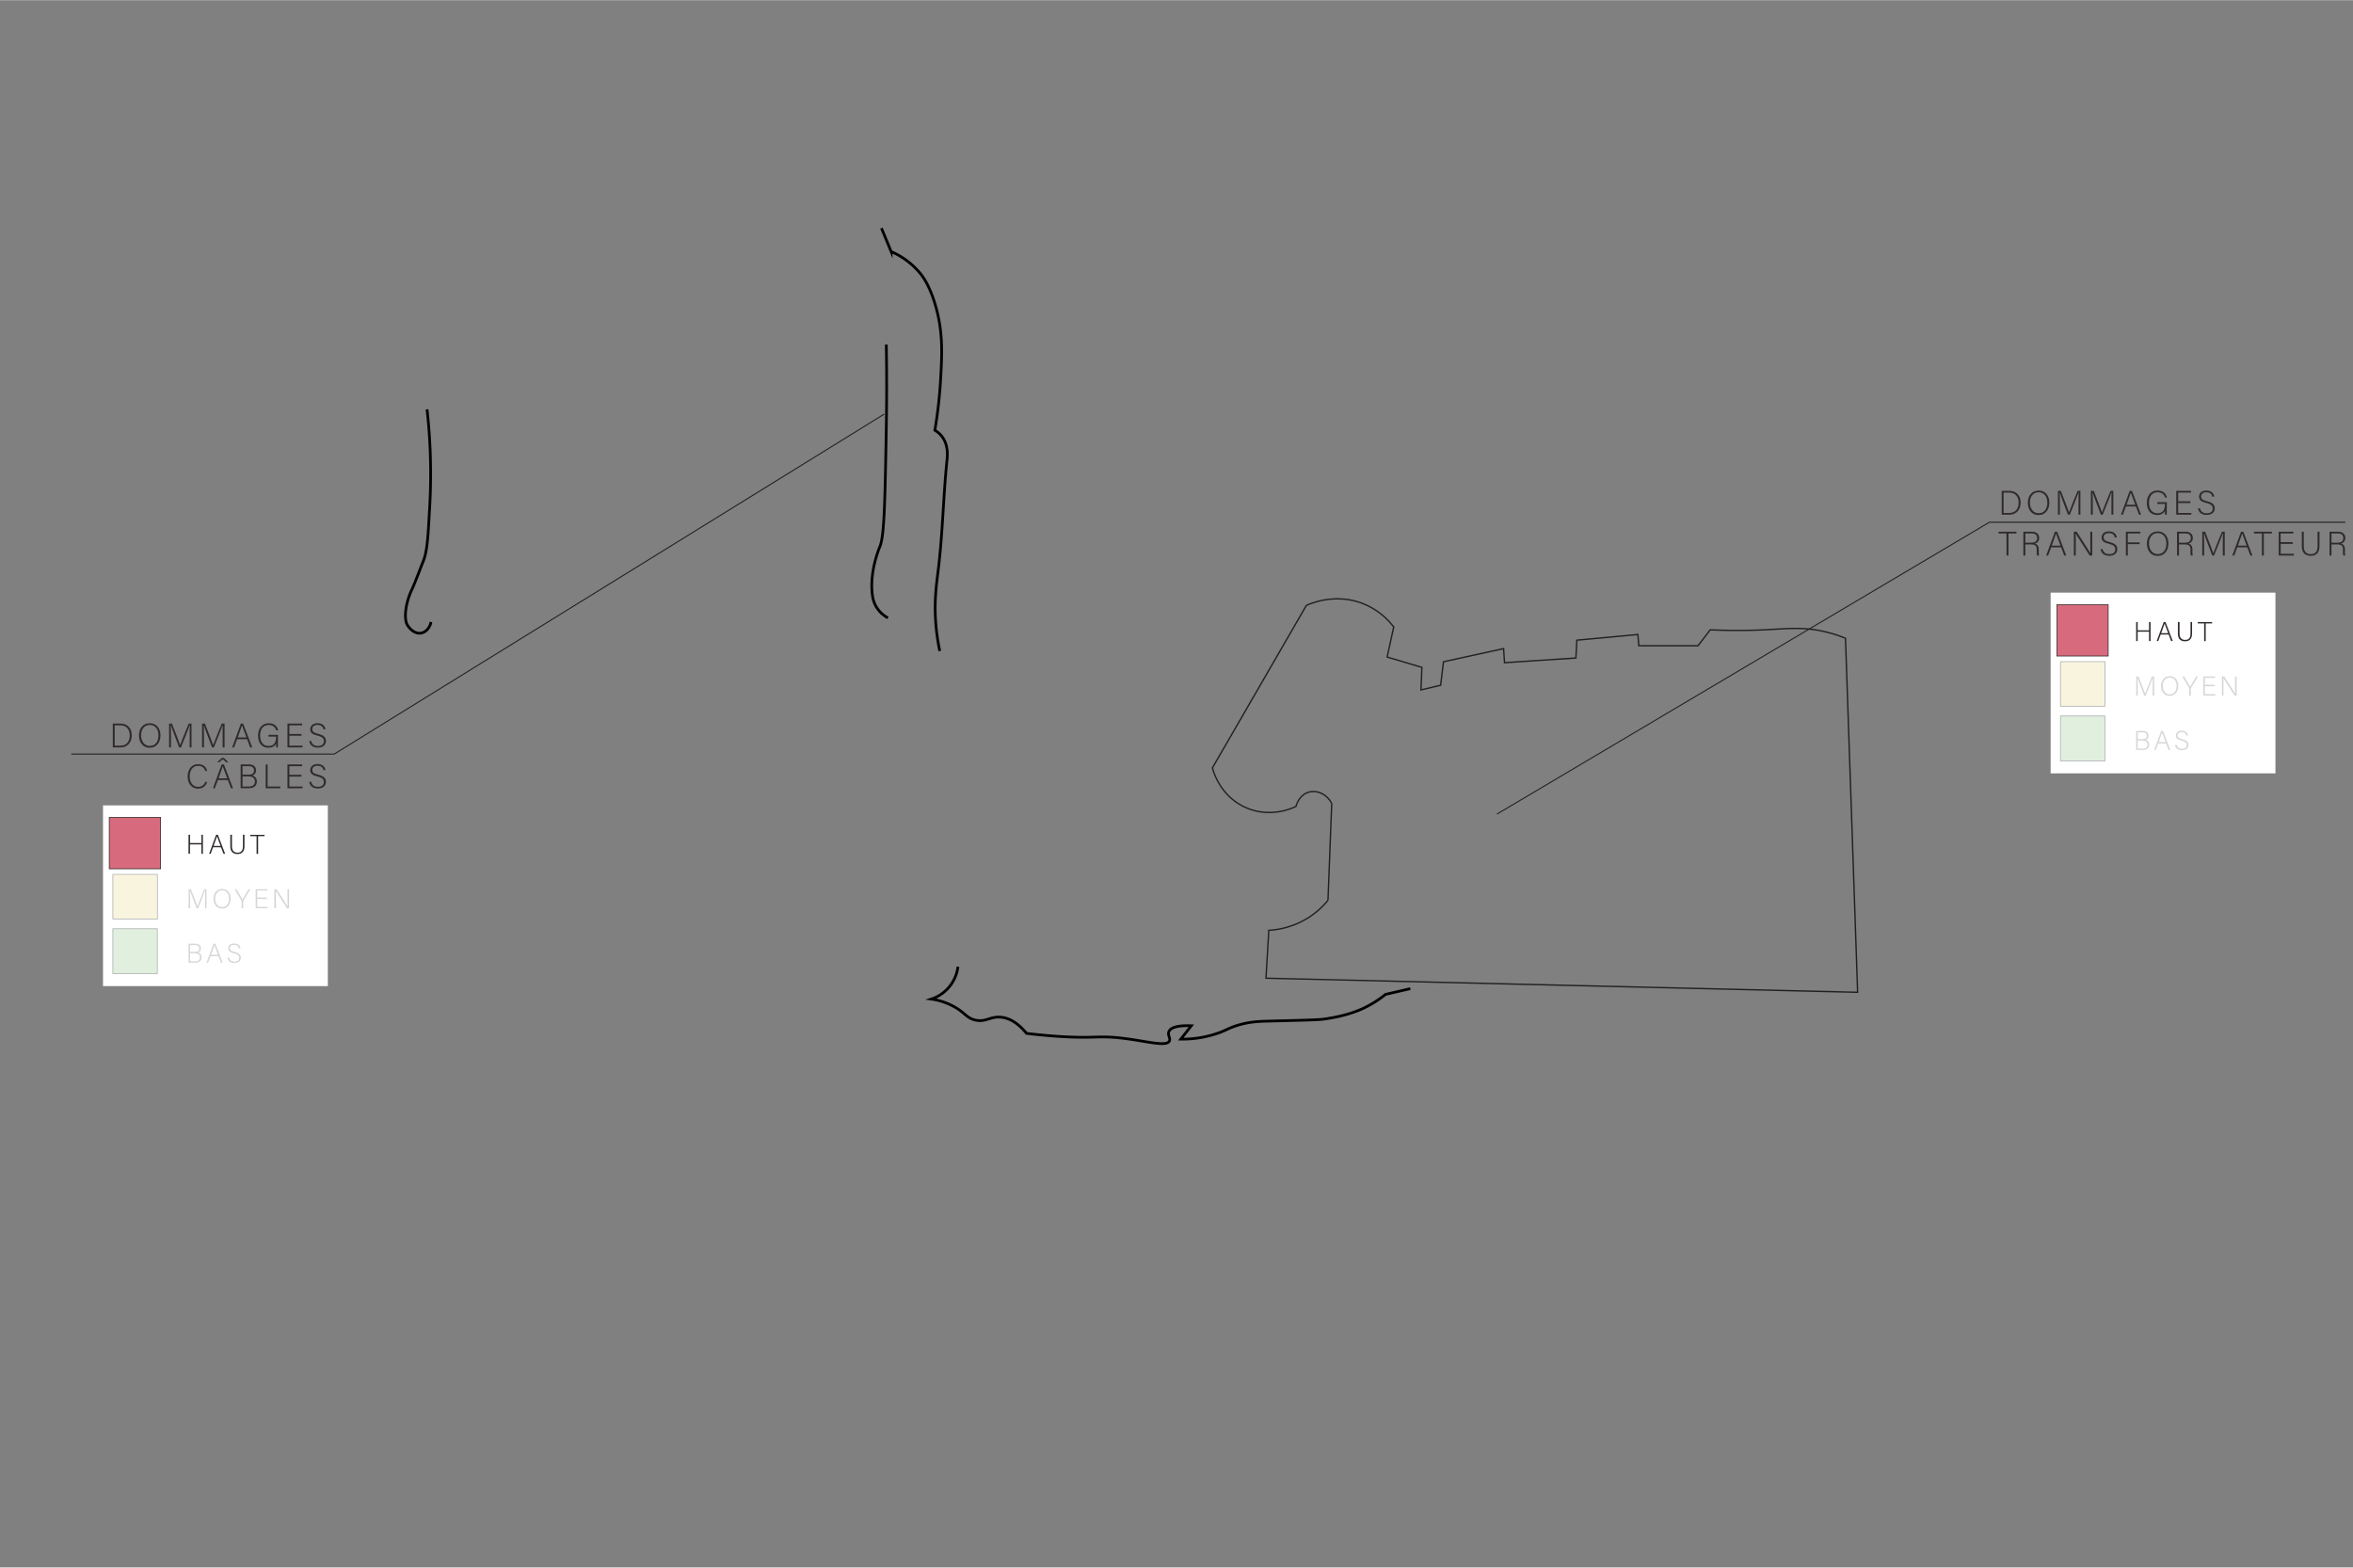 <svg xmlns="http://www.w3.org/2000/svg" width="24in" height="15.99in" viewBox="0 0 1728 1151">
  <rect x="0" y="0" width="1728" height="1151" fill="#808080" stroke="none"/>
  <defs>
    <style>
      .cls-1, .cls-7 {
        fill: #fff;
      }

      .cls-1 {
        opacity: 0.7;
      }

      .cls-11, .cls-12, .cls-2 {
        fill: none;
      }

      .cls-11, .cls-2, .cls-4, .cls-5, .cls-6 {
        stroke: #231f20;
      }

      .cls-10, .cls-11, .cls-12, .cls-2, .cls-4, .cls-5, .cls-6, .cls-8 {
        stroke-miterlimit: 10;
      }

      .cls-2 {
        stroke-width: 0.75px;
      }

      .cls-3 {
        fill: #302a2b;
      }

      .cls-4 {
        fill: #d76b7d;
      }

      .cls-10, .cls-4, .cls-5, .cls-6, .cls-8 {
        stroke-width: 0.5px;
      }

      .cls-5 {
        fill: #f8e69a;
      }

      .cls-6 {
        fill: #74bc69;
      }

      .cls-8 {
        fill: #f9f4de;
      }

      .cls-10, .cls-8 {
        stroke: #a7a9ac;
      }

      .cls-9 {
        fill: #d6d6d6;
      }

      .cls-10 {
        fill: #e1efdf;
      }

      .cls-12 {
        stroke: #000;
        stroke-width: 2px;
      }

    </style>
  </defs>
  <g id="Transfo">
    <polyline id="c-1" class="cls-2" points="649.28 304.01 245.44 553.64 52.34 553.64"/>
    <g id="t-1.1">
      <path class="cls-3" d="M82.84,531.26h5.82c4.8,0,8.12,3.35,8.12,8.59s-3.24,8.9-8.15,8.9H82.84Zm1.4,16.2h4.19c4.6,0,6.85-3.23,6.85-7.53,0-3.83-2-7.38-6.85-7.38H84.24Z"/>
      <path class="cls-3" d="M117.86,539.88c0,4.78-2.56,9.12-8,9.12-4.94,0-7.81-4-7.81-9s2.78-9,8-9C114.88,531,117.86,534.78,117.86,539.88Zm-14.27,0c0,4,2.21,7.78,6.38,7.78,4.5,0,6.39-3.68,6.39-7.8s-2.14-7.61-6.34-7.61C105.55,532.3,103.59,536,103.59,539.93Z"/>
      <path class="cls-3" d="M139.32,540.74c0-3.42,0-6.69.1-8.45h-.08c-.7,2.38-4.21,10.94-6.42,16.46h-1.37c-1.66-4.28-5.3-13.81-6.09-16.48h-.06c.13,2,.18,6.06.18,9.06v7.42h-1.39V531.26h2.1c2.37,6,5.36,13.77,6,15.75h0c.4-1.29,3.87-10,6.29-15.75h2.07v17.49h-1.39Z"/>
      <path class="cls-3" d="M163.49,540.74c0-3.42,0-6.69.1-8.45h-.07c-.71,2.38-4.22,10.94-6.43,16.46h-1.36c-1.67-4.28-5.3-13.81-6.1-16.48h0c.12,2,.17,6.06.17,9.06v7.42h-1.39V531.26h2.1c2.38,6,5.37,13.77,6,15.75h.05c.4-1.29,3.86-10,6.29-15.75h2.07v17.49h-1.4Z"/>
      <path class="cls-3" d="M174.12,542.75l-2.21,6h-1.42l6.41-17.49h1.66l6.69,17.49h-1.53l-2.25-6Zm6.89-1.29c-1.94-5.17-2.93-7.66-3.28-8.85h0c-.42,1.34-1.54,4.43-3.1,8.85Z"/>
      <path class="cls-3" d="M204.09,548.75h-1.16a13.25,13.25,0,0,1-.18-2.77c-.63,1.2-2,3-5.63,3-5,0-7.6-3.82-7.6-8.79,0-5.23,2.75-9.15,7.88-9.15,3.79,0,6.29,2,6.84,5.2h-1.4c-.74-2.44-2.45-3.91-5.49-3.91-4.35,0-6.33,3.39-6.33,7.78,0,4,1.9,7.59,6.16,7.59s5.56-2.84,5.56-6.66v-.2h-5.61v-1.29h7Z"/>
      <path class="cls-3" d="M221.42,540.18h-8.91v7.28h9.76l-.21,1.29H211.11V531.26h10.76v1.29h-9.36v6.34h8.91Z"/>
      <path class="cls-3" d="M228.54,544c.52,2.32,2.06,3.68,4.92,3.68,3.17,0,4.39-1.59,4.39-3.47s-.88-3.17-4.71-4.12-5.31-2.14-5.31-4.66c0-2.31,1.69-4.46,5.45-4.46s5.49,2.35,5.72,4.49h-1.46c-.39-1.86-1.6-3.21-4.34-3.21-2.5,0-3.87,1.17-3.87,3.1s1.14,2.65,4.36,3.45c4.92,1.22,5.66,3.2,5.66,5.3,0,2.59-1.89,4.81-5.95,4.81-4.37,0-6-2.54-6.31-4.91Z"/>
      <path class="cls-3" d="M152.09,574.06A6.39,6.39,0,0,1,145.5,579c-5,0-7.68-4-7.68-8.92,0-4.72,2.6-9,7.7-9,3.8,0,6,2.11,6.59,5h-1.4a5,5,0,0,0-5.26-3.75c-4.32,0-6.13,3.94-6.13,7.7s1.78,7.67,6.23,7.67a5.11,5.11,0,0,0,5.14-3.61Z"/>
      <path class="cls-3" d="M160,572.75l-2.21,6h-1.42l6.41-17.49h1.66l6.69,17.49h-1.53l-2.25-6Zm4.43-16.27,3.3,3.18h-1.69l-2.38-2.28-2.6,2.28h-1.62l3.47-3.18Zm2.46,15c-1.94-5.17-2.93-7.66-3.28-8.85h0c-.42,1.34-1.54,4.43-3.1,8.85Z"/>
      <path class="cls-3" d="M176.74,561.26h6.13c3.36,0,5.16,1.78,5.16,4.3a3.78,3.78,0,0,1-2.69,3.82,4.43,4.43,0,0,1,3.31,4.32c0,3.49-2.62,5-5.68,5h-6.23Zm5.68,7.51c3,0,4.13-1.12,4.13-3.13,0-1.71-1.19-3.09-3.62-3.09h-4.82v6.22Zm-4.31,8.69H183c2.29,0,4.2-1.14,4.2-3.69,0-2.21-1.42-3.72-4.91-3.72h-4.18Z"/>
      <path class="cls-3" d="M195.13,561.26h1.41v16.2h9.38l-.26,1.29H195.13Z"/>
      <path class="cls-3" d="M221.42,570.18h-8.91v7.28h9.76l-.21,1.29H211.11V561.26h10.75v1.29h-9.35v6.34h8.91Z"/>
      <path class="cls-3" d="M228.54,574c.52,2.32,2.06,3.68,4.92,3.68,3.17,0,4.39-1.59,4.39-3.47s-.88-3.17-4.71-4.12-5.31-2.14-5.31-4.66c0-2.31,1.69-4.46,5.45-4.46s5.49,2.35,5.72,4.49h-1.46c-.39-1.86-1.6-3.21-4.34-3.21-2.5,0-3.87,1.17-3.87,3.1s1.14,2.65,4.36,3.45c4.92,1.22,5.66,3.2,5.66,5.3,0,2.59-1.89,4.81-5.95,4.81-4.37,0-6-2.54-6.31-4.91Z"/>
    </g>
    <rect id="r-1.1" class="cls-4" x="82.86" y="602" width="32.71" height="32.71"/>
    <g id="s-1.1">
      <path class="cls-3" d="M138.46,612.91h1.12V619h8.34v-6.09H149v14h-1.12V620h-8.34v6.88h-1.12Z"/>
      <path class="cls-3" d="M156.47,622.1l-1.77,4.81h-1.14l5.13-14H160l5.35,14h-1.22l-1.81-4.81Zm5.51-1c-1.54-4.13-2.34-6.13-2.62-7.07h0c-.34,1.06-1.24,3.54-2.49,7.07Z"/>
      <path class="cls-3" d="M170.34,612.91v8.48c0,3.69,2.08,4.65,4,4.65,2.33,0,4.06-1,4.06-4.65v-8.48h1.14v8.42c0,4.38-2.33,5.74-5.24,5.74-2.76,0-5.17-1.49-5.17-5.57v-8.59Z"/>
      <path class="cls-3" d="M188.42,613.94h-4.69v-1h10.54v1h-4.71v13h-1.14Z"/>
    </g>
    <rect id="r-2.1" class="cls-5" x="82.86" y="642" width="32.71" height="32.71"/>
    <g id="s-2.1">
      <path class="cls-3" d="M150.57,660.49c0-2.73,0-5.35.08-6.76h-.06c-.56,1.9-3.37,8.76-5.14,13.17h-1.09c-1.33-3.42-4.24-11-4.88-13.19h0c.1,1.6.14,4.86.14,7.26v5.93h-1.12v-14h1.68c1.91,4.77,4.3,11,4.82,12.6h0c.32-1,3.09-8,5-12.6h1.66v14h-1.12Z"/>
      <path class="cls-3" d="M169.38,659.81c0,3.82-2,7.29-6.37,7.29-3.94,0-6.24-3.18-6.24-7.19s2.22-7.2,6.39-7.2C167,652.71,169.38,655.72,169.38,659.81Zm-11.41,0c0,3.2,1.76,6.22,5.11,6.22,3.59,0,5.1-2.94,5.1-6.24s-1.7-6.09-5.07-6.09C159.54,653.74,158,656.7,158,659.85Z"/>
      <path class="cls-3" d="M177.42,666.9v-5.25a.68.68,0,0,0-.08-.32l-5-8.42h1.31c1.39,2.37,3.81,6.48,4.41,7.53.6-1.05,3-5.12,4.53-7.53h1.25l-5.22,8.5a.61.61,0,0,0-.06.3v5.19Z"/>
      <path class="cls-3" d="M196,660h-7.13v5.83h7.81l-.16,1h-8.77v-14h8.61v1h-7.49V659H196Z"/>
      <path class="cls-3" d="M201.44,666.9v-14h1.65c2.17,3.35,7.25,11.12,8.12,12.64h0c-.12-2-.1-4.07-.1-6.35v-6.29h1.14v14h-1.53c-2.07-3.22-7.23-11.33-8.22-12.87h0c.1,1.83.08,3.88.08,6.42v6.45Z"/>
    </g>
    <rect id="r-3.1" class="cls-6" x="82.86" y="681.99" width="32.71" height="32.71"/>
    <g id="s-3.1">
      <path class="cls-3" d="M138.46,692.9h4.91c2.69,0,4.13,1.43,4.13,3.44a3,3,0,0,1-2.15,3.06,3.53,3.53,0,0,1,2.65,3.46c0,2.79-2.1,4-4.55,4h-5Zm4.55,6c2.4,0,3.31-.9,3.31-2.5,0-1.37-1-2.48-2.9-2.48h-3.86v5Zm-3.45,7h3.92c1.83,0,3.35-.91,3.35-3,0-1.76-1.13-3-3.92-3h-3.35Z"/>
      <path class="cls-3" d="M154.57,702.09l-1.77,4.81h-1.14l5.13-14h1.34l5.35,14h-1.23l-1.8-4.81Zm5.51-1c-1.54-4.13-2.34-6.13-2.62-7.08h0c-.34,1.07-1.24,3.54-2.49,7.08Z"/>
      <path class="cls-3" d="M168.18,703.13c.42,1.85,1.66,2.94,3.94,2.94,2.54,0,3.51-1.26,3.51-2.77s-.7-2.54-3.76-3.3-4.25-1.71-4.25-3.73c0-1.85,1.35-3.57,4.36-3.57s4.39,1.88,4.57,3.59h-1.16c-.31-1.49-1.28-2.56-3.47-2.56-2,0-3.1.93-3.1,2.48s.91,2.12,3.49,2.76c3.94,1,4.52,2.55,4.52,4.24,0,2.07-1.5,3.85-4.75,3.85-3.5,0-4.8-2-5.06-3.93Z"/>
    </g>
    <rect id="b-1" class="cls-7" x="75.66" y="591.33" width="165.1" height="132.73"/>
    <rect id="r-4.1" class="cls-4" x="80.24" y="600.19" width="37.7" height="37.7"/>
    <g id="s-4.1">
      <path class="cls-3" d="M138.46,612.91h1.12V619h8.34v-6.09H149v14h-1.12V620h-8.34v6.88h-1.12Z"/>
      <path class="cls-3" d="M156.47,622.1l-1.77,4.81h-1.14l5.13-14H160l5.35,14h-1.22l-1.81-4.81Zm5.51-1c-1.54-4.13-2.34-6.13-2.62-7.07h0c-.34,1.06-1.24,3.54-2.49,7.07Z"/>
      <path class="cls-3" d="M170.34,612.91v8.48c0,3.69,2.08,4.65,4,4.65,2.33,0,4.06-1,4.06-4.65v-8.48h1.14v8.42c0,4.38-2.33,5.74-5.24,5.74-2.76,0-5.17-1.49-5.17-5.57v-8.59Z"/>
      <path class="cls-3" d="M188.42,613.94h-4.69v-1h10.54v1h-4.71v13h-1.14Z"/>
    </g>
    <rect id="r-5.1" class="cls-8" x="82.88" y="642.01" width="32.71" height="32.71"/>
    <g id="s-5.1">
      <path class="cls-9" d="M150.6,660.5c0-2.73,0-5.35.08-6.75h-.06c-.57,1.9-3.37,8.75-5.14,13.17h-1.1c-1.33-3.43-4.24-11.06-4.88-13.19h0c.1,1.6.14,4.85.14,7.25v5.94h-1.11v-14h1.68c1.9,4.78,4.29,11,4.81,12.61h0c.32-1,3.1-8,5-12.61h1.66v14H150.6Z"/>
      <path class="cls-9" d="M169.41,659.82c0,3.82-2,7.3-6.37,7.3-3.95,0-6.25-3.18-6.25-7.2s2.23-7.2,6.39-7.2C167,652.72,169.41,655.74,169.41,659.82Zm-11.42,0c0,3.21,1.77,6.23,5.11,6.23,3.6,0,5.11-3,5.11-6.25s-1.71-6.09-5.07-6.09C159.56,653.75,158,656.71,158,659.86Z"/>
      <path class="cls-9" d="M177.45,666.92v-5.25a.59.59,0,0,0-.09-.33l-5-8.42h1.3c1.4,2.37,3.82,6.49,4.42,7.54.6-1.05,3-5.13,4.53-7.54h1.24l-5.21,8.5a.61.61,0,0,0-.06.3v5.2Z"/>
      <path class="cls-9" d="M196,660.06h-7.13v5.83h7.81l-.17,1h-8.76v-14h8.6v1h-7.48V659H196Z"/>
      <path class="cls-9" d="M201.47,666.92v-14h1.64c2.17,3.35,7.25,11.13,8.13,12.65h0c-.12-2-.1-4.08-.1-6.36v-6.29h1.13v14h-1.52L202.54,654h0c.1,1.83.08,3.89.08,6.43v6.45Z"/>
    </g>
    <rect id="r-6.1" class="cls-10" x="82.88" y="681.93" width="32.64" height="33"/>
    <g id="s-6.1">
      <path class="cls-9" d="M138.49,692.91h4.9c2.7,0,4.13,1.42,4.13,3.44a3,3,0,0,1-2.15,3.06,3.53,3.53,0,0,1,2.65,3.45c0,2.79-2.09,4-4.54,4h-5Zm4.54,6c2.4,0,3.31-.9,3.31-2.51,0-1.37-1-2.48-2.89-2.48h-3.86v5Zm-3.44,7h3.91c1.84,0,3.36-.92,3.36-3,0-1.77-1.13-3-3.93-3h-3.34Z"/>
      <path class="cls-9" d="M154.59,702.1l-1.76,4.8h-1.14l5.13-14h1.33l5.35,14h-1.22l-1.81-4.8Zm5.52-1c-1.55-4.14-2.35-6.13-2.63-7.08h0c-.34,1.07-1.23,3.54-2.48,7.08Z"/>
      <path class="cls-9" d="M168.21,703.14c.41,1.85,1.65,2.94,3.94,2.94,2.53,0,3.51-1.27,3.51-2.78s-.7-2.54-3.77-3.29-4.25-1.72-4.25-3.73,1.35-3.57,4.36-3.57,4.4,1.88,4.58,3.59h-1.16c-.32-1.49-1.29-2.57-3.48-2.57-2,0-3.1.93-3.1,2.48s.92,2.12,3.49,2.76c3.94,1,4.53,2.56,4.53,4.25,0,2.07-1.51,3.85-4.76,3.85-3.5,0-4.79-2-5-3.93Z"/>
    </g>
    <path id="w-1" class="cls-11" d="M1355.28,468.6a98.9,98.9,0,0,0-15.17-4.83c-16.07-3.74-27.58-2.17-44.14-1.38-9.42.45-23.09.78-40,0l-9,11.72h-43.45l-.69-8.27L1158,470l-.69,13.1-52.41,3.45-.69-10.35-44.14,9.66L1058,503.08l-14.48,3.45.69-16.55-25.52-7.59,4.83-22.07a53,53,0,0,0-22.76-17.24c-19.83-7.69-37.58-.31-41.38,1.38l-69,119.31c.57,2.28,5.48,20.5,24.14,29,18.39,8.34,35.08.38,37.24-.69.11-.45,2.08-8.12,9-10.35,6.22-2,13.79,1.28,17.24,8.28l-2.76,71a59.92,59.92,0,0,1-13.79,12.42,61.32,61.32,0,0,1-29.66,9.65l-2.07,35.17,434.49,10.35Z"/>
  </g>
  <g id="Cable">
    <polyline id="c-3" class="cls-2" points="1099.32 597.73 1460.96 383.4 1722.36 383.4"/>
    <g id="t-1.3">
      <path class="cls-3" d="M1470,360.36h5.82c4.81,0,8.13,3.35,8.13,8.59s-3.25,8.9-8.16,8.9H1470Zm1.4,16.2h4.19c4.6,0,6.86-3.23,6.86-7.54,0-3.82-2-7.37-6.86-7.37h-4.19Z"/>
      <path class="cls-3" d="M1505,369c0,4.77-2.55,9.12-8,9.12-4.93,0-7.8-4-7.8-9s2.78-9,8-9C1502,360.11,1505,363.88,1505,369Zm-14.26,0c0,4,2.21,7.78,6.38,7.78,4.5,0,6.38-3.68,6.38-7.81s-2.13-7.6-6.33-7.6C1492.67,361.4,1490.71,365.09,1490.71,369Z"/>
      <path class="cls-3" d="M1526.43,369.83c0-3.41,0-6.68.1-8.44h-.07c-.71,2.38-4.22,10.94-6.43,16.46h-1.36c-1.67-4.29-5.3-13.82-6.1-16.48h0c.12,2,.17,6.06.17,9.06v7.42h-1.39V360.36h2.1c2.38,6,5.37,13.76,6,15.75h0c.4-1.29,3.86-10,6.29-15.75h2.07v17.49h-1.4Z"/>
      <path class="cls-3" d="M1550.61,369.83c0-3.41,0-6.68.1-8.44h-.08c-.7,2.38-4.21,10.94-6.42,16.46h-1.37c-1.66-4.29-5.3-13.82-6.1-16.48h0c.13,2,.18,6.06.18,9.06v7.42h-1.4V360.36h2.11c2.37,6,5.36,13.76,6,15.75h.05c.4-1.29,3.86-10,6.29-15.75H1552v17.49h-1.39Z"/>
      <path class="cls-3" d="M1561.23,371.84l-2.2,6h-1.43l6.41-17.49h1.67l6.68,17.49h-1.52l-2.26-6Zm6.89-1.28c-1.93-5.17-2.93-7.66-3.28-8.85h0c-.43,1.33-1.55,4.43-3.11,8.85Z"/>
      <path class="cls-3" d="M1591.2,377.85H1590a12.93,12.93,0,0,1-.17-2.78c-.63,1.2-2,3-5.64,3-5,0-7.6-3.82-7.6-8.8,0-5.22,2.75-9.14,7.89-9.14,3.78,0,6.29,2,6.83,5.2H1590c-.74-2.44-2.45-3.92-5.49-3.92-4.35,0-6.33,3.39-6.33,7.79,0,4,1.91,7.58,6.16,7.58s5.56-2.83,5.56-6.66v-.2h-5.6v-1.28h7Z"/>
      <path class="cls-3" d="M1608.53,369.27h-8.91v7.29h9.76l-.2,1.29h-11V360.36H1609v1.29h-9.36V368h8.91Z"/>
      <path class="cls-3" d="M1615.65,373.14c.52,2.31,2.07,3.67,4.92,3.67,3.17,0,4.39-1.58,4.39-3.46s-.87-3.18-4.7-4.12-5.31-2.14-5.31-4.66c0-2.32,1.68-4.46,5.44-4.46s5.49,2.35,5.72,4.48h-1.45c-.4-1.85-1.61-3.2-4.35-3.2-2.5,0-3.86,1.16-3.86,3.1s1.14,2.65,4.35,3.45c4.93,1.22,5.66,3.19,5.66,5.3,0,2.59-1.88,4.81-5.94,4.81-4.38,0-6-2.54-6.32-4.91Z"/>
      <path class="cls-3" d="M1473.52,391.65h-5.86v-1.29h13.17v1.29H1475v16.2h-1.43Z"/>
      <path class="cls-3" d="M1487.35,399.7v8.15h-1.43V390.36h6.31c3.45,0,5.28,1.85,5.28,4.6a4,4,0,0,1-3.26,4.1c1.78.42,3,1.59,3,4.57v.67a11.81,11.81,0,0,0,.23,3.55H1496a11.58,11.58,0,0,1-.25-3.66v-.44c0-2.85-.85-4.05-4.18-4.05Zm0-1.28h4.2c3,0,4.46-1.15,4.46-3.43s-1.39-3.35-4.09-3.35h-4.57Z"/>
      <path class="cls-3" d="M1506.31,401.84l-2.21,6h-1.42l6.41-17.49h1.66l6.69,17.49h-1.53l-2.25-6Zm6.89-1.28c-1.94-5.17-2.93-7.66-3.28-8.85h0c-.42,1.33-1.54,4.43-3.1,8.85Z"/>
      <path class="cls-3" d="M1523,407.85V390.36h2.06c2.71,4.19,9.06,13.9,10.15,15.8h0c-.15-2.51-.13-5.09-.13-7.94v-7.86h1.42v17.49h-1.91c-2.58-4-9-14.16-10.27-16.09h0c.13,2.28.1,4.85.1,8v8.06Z"/>
      <path class="cls-3" d="M1544.1,403.14c.52,2.31,2.07,3.67,4.92,3.67,3.17,0,4.39-1.58,4.39-3.46s-.87-3.18-4.7-4.12-5.31-2.14-5.31-4.66c0-2.32,1.68-4.46,5.44-4.46s5.49,2.35,5.72,4.48h-1.45c-.4-1.85-1.61-3.2-4.35-3.2-2.5,0-3.86,1.16-3.86,3.1s1.14,2.65,4.35,3.45c4.93,1.22,5.66,3.19,5.66,5.3,0,2.59-1.88,4.81-5.94,4.81-4.38,0-6-2.54-6.32-4.91Z"/>
      <path class="cls-3" d="M1561.22,390.36h10.63v1.29h-9.23v6.54h8.66v1.29h-8.66v8.37h-1.4Z"/>
      <path class="cls-3" d="M1592.45,399c0,4.77-2.56,9.12-8,9.12-4.94,0-7.81-4-7.81-9s2.78-9,8-9C1589.47,390.11,1592.45,393.88,1592.45,399Zm-14.27,0c0,4,2.21,7.78,6.38,7.78,4.5,0,6.38-3.68,6.38-7.81s-2.13-7.6-6.33-7.6C1580.14,391.4,1578.18,395.09,1578.18,399Z"/>
      <path class="cls-3" d="M1600.2,399.7v8.15h-1.43V390.36h6.31c3.45,0,5.28,1.85,5.28,4.6a4,4,0,0,1-3.26,4.1c1.78.42,3,1.59,3,4.57v.67a11.81,11.81,0,0,0,.23,3.55h-1.42a11.53,11.53,0,0,1-.26-3.66v-.44c0-2.85-.84-4.05-4.17-4.05Zm0-1.28h4.2c3,0,4.46-1.15,4.46-3.43s-1.39-3.35-4.09-3.35h-4.57Z"/>
      <path class="cls-3" d="M1632.38,399.83c0-3.41,0-6.68.1-8.44h-.08c-.7,2.38-4.21,10.94-6.42,16.46h-1.36c-1.67-4.29-5.3-13.82-6.1-16.48h0c.12,2,.17,6.06.17,9.06v7.42h-1.39V390.36h2.1c2.38,6,5.37,13.76,6,15.75h.05c.4-1.29,3.87-10,6.3-15.75h2.07v17.49h-1.4Z"/>
      <path class="cls-3" d="M1643,401.84l-2.2,6h-1.43l6.42-17.49h1.66l6.69,17.49h-1.53l-2.26-6Zm6.9-1.28c-1.94-5.17-2.93-7.66-3.28-8.85h0c-.42,1.33-1.54,4.43-3.1,8.85Z"/>
      <path class="cls-3" d="M1661.09,391.65h-5.85v-1.29h13.16v1.29h-5.88v16.2h-1.43Z"/>
      <path class="cls-3" d="M1683.81,399.27h-8.91v7.29h9.76l-.21,1.29h-11V390.36h10.75v1.29h-9.35V398h8.91Z"/>
      <path class="cls-3" d="M1691.85,390.36V401c0,4.62,2.6,5.81,5.06,5.81,2.91,0,5.06-1.22,5.06-5.81V390.36h1.43v10.51c0,5.48-2.91,7.18-6.54,7.18-3.46,0-6.46-1.87-6.46-7V390.36Z"/>
      <path class="cls-3" d="M1712.2,399.7v8.15h-1.43V390.36h6.3c3.46,0,5.29,1.85,5.29,4.6a4,4,0,0,1-3.26,4.1c1.78.42,3,1.59,3,4.57v.67a11.49,11.49,0,0,0,.23,3.55h-1.42a11.53,11.53,0,0,1-.26-3.66v-.44c0-2.85-.84-4.05-4.17-4.05Zm0-1.28h4.2c3,0,4.46-1.15,4.46-3.43s-1.39-3.35-4.09-3.35h-4.57Z"/>
    </g>
    <rect id="r-1.3" class="cls-4" x="1513.14" y="445.76" width="32.71" height="32.71"/>
    <g id="s-1.3">
      <path class="cls-3" d="M1568.75,456.67h1.12v6.09h8.34v-6.09h1.12v14h-1.12v-6.88h-8.34v6.88h-1.12Z"/>
      <path class="cls-3" d="M1586.75,465.87l-1.76,4.8h-1.14l5.13-14h1.33l5.35,14h-1.22l-1.81-4.8Zm5.52-1c-1.55-4.13-2.35-6.13-2.63-7.07h0c-.34,1.06-1.23,3.54-2.48,7.07Z"/>
      <path class="cls-3" d="M1600.62,456.67v8.48c0,3.7,2.09,4.65,4.06,4.65,2.32,0,4-1,4-4.65v-8.48h1.14v8.42c0,4.38-2.33,5.74-5.23,5.74s-5.18-1.49-5.18-5.57v-8.59Z"/>
      <path class="cls-3" d="M1618.7,457.7H1614v-1h10.54v1h-4.71v13h-1.14Z"/>
    </g>
    <rect id="r-2.3" class="cls-5" x="1513.14" y="485.76" width="32.71" height="32.71"/>
    <g id="s-2.3">
      <path class="cls-3" d="M1580.86,504.25c0-2.73,0-5.35.08-6.76h-.06c-.57,1.91-3.38,8.76-5.15,13.18h-1.09c-1.33-3.43-4.24-11.06-4.88-13.2h0c.1,1.61.14,4.86.14,7.26v5.94h-1.11v-14h1.68c1.9,4.77,4.29,11,4.81,12.61h0c.32-1,3.09-8,5-12.61H1582v14h-1.11Z"/>
      <path class="cls-3" d="M1599.67,503.57c0,3.82-2.05,7.3-6.37,7.3-4,0-6.25-3.18-6.25-7.2s2.23-7.2,6.39-7.2C1597.28,496.47,1599.67,499.48,1599.67,503.57Zm-11.42,0c0,3.21,1.77,6.22,5.11,6.22,3.6,0,5.11-2.94,5.11-6.24s-1.71-6.09-5.07-6.09C1589.82,497.5,1588.25,500.46,1588.25,503.61Z"/>
      <path class="cls-3" d="M1607.7,510.67v-5.26a.68.68,0,0,0-.08-.32l-5-8.42h1.3c1.4,2.37,3.81,6.48,4.42,7.53.6-1.05,3-5.12,4.53-7.53h1.24l-5.21,8.5a.6.6,0,0,0-.07.3v5.2Z"/>
      <path class="cls-3" d="M1626.29,503.8h-7.12v5.83h7.8l-.16,1H1618v-14h8.61v1h-7.48v5.07h7.12Z"/>
      <path class="cls-3" d="M1631.72,510.67v-14h1.65c2.17,3.35,7.25,11.13,8.13,12.64h0c-.13-2-.11-4.07-.11-6.35v-6.29h1.14v14H1641l-8.23-12.88h0c.1,1.83.08,3.89.08,6.42v6.46Z"/>
    </g>
    <rect id="r-3.3" class="cls-6" x="1513.14" y="525.75" width="32.71" height="32.71"/>
    <g id="s-3.3">
      <path class="cls-3" d="M1568.75,536.66h4.9c2.7,0,4.13,1.43,4.13,3.44a3,3,0,0,1-2.15,3.06,3.53,3.53,0,0,1,2.65,3.46c0,2.79-2.09,4-4.55,4h-5Zm4.54,6c2.4,0,3.31-.89,3.31-2.5,0-1.37-.95-2.48-2.9-2.48h-3.85v5Zm-3.44,7h3.91c1.84,0,3.36-.91,3.36-3,0-1.76-1.13-3-3.93-3h-3.34Z"/>
      <path class="cls-3" d="M1584.85,545.85l-1.77,4.81H1582l5.13-14h1.33l5.35,14h-1.22l-1.81-4.81Zm5.52-1c-1.55-4.13-2.35-6.13-2.63-7.07h0c-.34,1.06-1.23,3.54-2.48,7.07Z"/>
      <path class="cls-3" d="M1598.47,546.89c.41,1.85,1.65,2.94,3.93,2.94,2.54,0,3.52-1.26,3.52-2.77s-.7-2.54-3.77-3.3-4.25-1.71-4.25-3.73c0-1.85,1.35-3.57,4.36-3.57s4.4,1.88,4.58,3.59h-1.16c-.32-1.49-1.29-2.56-3.48-2.56-2,0-3.1.93-3.1,2.48s.92,2.12,3.49,2.76c3.94,1,4.53,2.55,4.53,4.24,0,2.07-1.51,3.85-4.76,3.85-3.5,0-4.79-2-5.06-3.93Z"/>
    </g>
    <rect id="b-3" class="cls-7" x="1505.94" y="435.09" width="165.1" height="132.73"/>
    <rect id="r-4.3" class="cls-4" x="1510.52" y="443.95" width="37.7" height="37.7"/>
    <g id="s-4.3">
      <path class="cls-3" d="M1568.75,456.67h1.12v6.09h8.34v-6.09h1.12v14h-1.12v-6.88h-8.34v6.88h-1.12Z"/>
      <path class="cls-3" d="M1586.75,465.87l-1.76,4.8h-1.14l5.13-14h1.33l5.35,14h-1.22l-1.81-4.8Zm5.52-1c-1.55-4.13-2.35-6.13-2.63-7.07h0c-.34,1.06-1.23,3.54-2.48,7.07Z"/>
      <path class="cls-3" d="M1600.62,456.67v8.48c0,3.7,2.09,4.65,4.06,4.65,2.32,0,4-1,4-4.65v-8.48h1.14v8.42c0,4.38-2.33,5.74-5.23,5.74s-5.18-1.49-5.18-5.57v-8.59Z"/>
      <path class="cls-3" d="M1618.7,457.7H1614v-1h10.54v1h-4.71v13h-1.14Z"/>
    </g>
    <rect id="r-5.3" class="cls-8" x="1513.17" y="485.77" width="32.71" height="32.71"/>
    <g id="s-5.3">
      <path class="cls-9" d="M1580.88,504.27c0-2.74,0-5.36.08-6.76h-.06c-.56,1.9-3.37,8.75-5.14,13.17h-1.09c-1.34-3.43-4.24-11.06-4.88-13.19h0c.1,1.6.14,4.85.14,7.25v5.94h-1.12v-14h1.68c1.9,4.78,4.3,11,4.82,12.61h0c.33-1,3.1-8,5-12.61H1582v14h-1.12Z"/>
      <path class="cls-9" d="M1599.69,503.58c0,3.82-2,7.3-6.37,7.3-4,0-6.25-3.18-6.25-7.2s2.23-7.2,6.39-7.2C1597.31,496.48,1599.69,499.5,1599.69,503.58Zm-11.42,0c0,3.21,1.77,6.23,5.11,6.23,3.6,0,5.11-3,5.11-6.25s-1.71-6.09-5.07-6.09C1589.84,497.51,1588.27,500.47,1588.27,503.62Z"/>
      <path class="cls-9" d="M1607.73,510.68v-5.25a.76.76,0,0,0-.08-.33l-5-8.42H1604c1.39,2.37,3.81,6.49,4.41,7.54.6-1.05,3-5.13,4.53-7.54h1.24l-5.21,8.5a.61.61,0,0,0-.06.3v5.2Z"/>
      <path class="cls-9" d="M1626.32,503.82h-7.13v5.83H1627l-.17,1h-8.76v-14h8.61v1h-7.49v5.08h7.13Z"/>
      <path class="cls-9" d="M1631.75,510.68v-14h1.65c2.17,3.36,7.24,11.13,8.12,12.65h0c-.12-2-.1-4.08-.1-6.36v-6.29h1.13v14h-1.52c-2.07-3.23-7.23-11.33-8.23-12.88h0c.1,1.83.08,3.89.08,6.43v6.45Z"/>
    </g>
    <rect id="r-6.3" class="cls-10" x="1513.17" y="525.69" width="32.64" height="33"/>
    <g id="s-6.3">
      <path class="cls-9" d="M1568.77,536.67h4.91c2.69,0,4.13,1.42,4.13,3.44a3,3,0,0,1-2.15,3.06,3.53,3.53,0,0,1,2.64,3.45c0,2.79-2.09,4-4.54,4h-5Zm4.55,6c2.39,0,3.31-.9,3.31-2.5,0-1.38-1-2.48-2.9-2.48h-3.86v5Zm-3.45,7h3.91c1.84,0,3.36-.92,3.36-3,0-1.77-1.13-3-3.92-3h-3.35Z"/>
      <path class="cls-9" d="M1584.88,545.86l-1.77,4.81H1582l5.13-14h1.33l5.36,14h-1.23l-1.8-4.81Zm5.51-1c-1.55-4.13-2.34-6.13-2.62-7.08h0c-.34,1.07-1.24,3.54-2.49,7.08Z"/>
      <path class="cls-9" d="M1598.49,546.9c.42,1.85,1.65,2.94,3.94,2.94,2.54,0,3.51-1.27,3.51-2.78s-.7-2.54-3.76-3.29-4.25-1.71-4.25-3.73c0-1.85,1.35-3.57,4.35-3.57s4.4,1.88,4.58,3.59h-1.16c-.32-1.49-1.28-2.57-3.48-2.57-2,0-3.09.93-3.09,2.48s.91,2.13,3.48,2.76c4,1,4.53,2.56,4.53,4.25,0,2.07-1.51,3.85-4.76,3.85-3.5,0-4.79-2-5.05-3.93Z"/>
    </g>
    <path id="f-1" class="cls-12" d="M650.88,252.93c.42,24.48.27,45.12,0,60.58-.93,53.49-1.39,80.24-4.75,87.89,0,0-8.08,18.41-5.35,36.23a21.69,21.69,0,0,0,3,8.31,22.07,22.07,0,0,0,8.32,7.72"/>
    <path id="f-2" class="cls-12" d="M703.5,709.8a28.71,28.71,0,0,1-19.58,23.78,48.37,48.37,0,0,1,16.78,5.6c8.11,4.53,9.1,8.29,15.39,9.79,7.78,1.85,11-2.8,18.88-2.1,4.83.43,11.44,2.85,18.89,11.89,4.81.59,12.38,1.44,21.68,2.1,28.56,2,30.08-.72,48.26,1.4,17.74,2.06,32.82,6.62,35,2.1,1-2.05-1.51-4.24-.38-6.91,1.7-4,9.58-4.54,16.46-4.28L867.16,763a79.48,79.48,0,0,0,28.68-4.9c5.14-1.94,6.48-3.12,11.89-4.89,9.53-3.13,17.08-3.28,25.87-3.5,23-.57,34.47-.85,38.47-1.4,17.32-2.37,27-6.88,30.08-8.39a83.28,83.28,0,0,0,15.38-9.79l18.19-4.2"/>
    <path id="f-3" class="cls-12" d="M647.32,167.41l7.12,17.22a57.14,57.14,0,0,1,21.38,16c1.63,2,7.47,9.44,11.88,26.13,4.9,18.54,4.11,33.68,3,52.86a337.24,337.24,0,0,1-4.16,36.22,18.64,18.64,0,0,1,5.35,4.75c4.71,6.29,3.87,14.21,3.56,17.23-2.78,27.06-3.14,54.36-6.53,81.36-1.56,12.37-2.79,23.06-1.78,37.41a159.3,159.3,0,0,0,3,21.38"/>
    <path id="f-4" class="cls-12" d="M313.61,300.48c.89,7.94,1.82,18.33,2.31,30.54a437.51,437.51,0,0,1-.58,44.94c-1.06,19.2-1.66,29-4.61,36.31-2.69,6.72-5.14,13.54-8.06,20.16a50.59,50.59,0,0,0-4.61,15c-1,7.69.65,10.68,1.15,11.52,1.54,2.57,5.51,6.86,10.37,5.76,3.45-.78,6.18-4,6.92-8.07"/>
  </g>
</svg>
